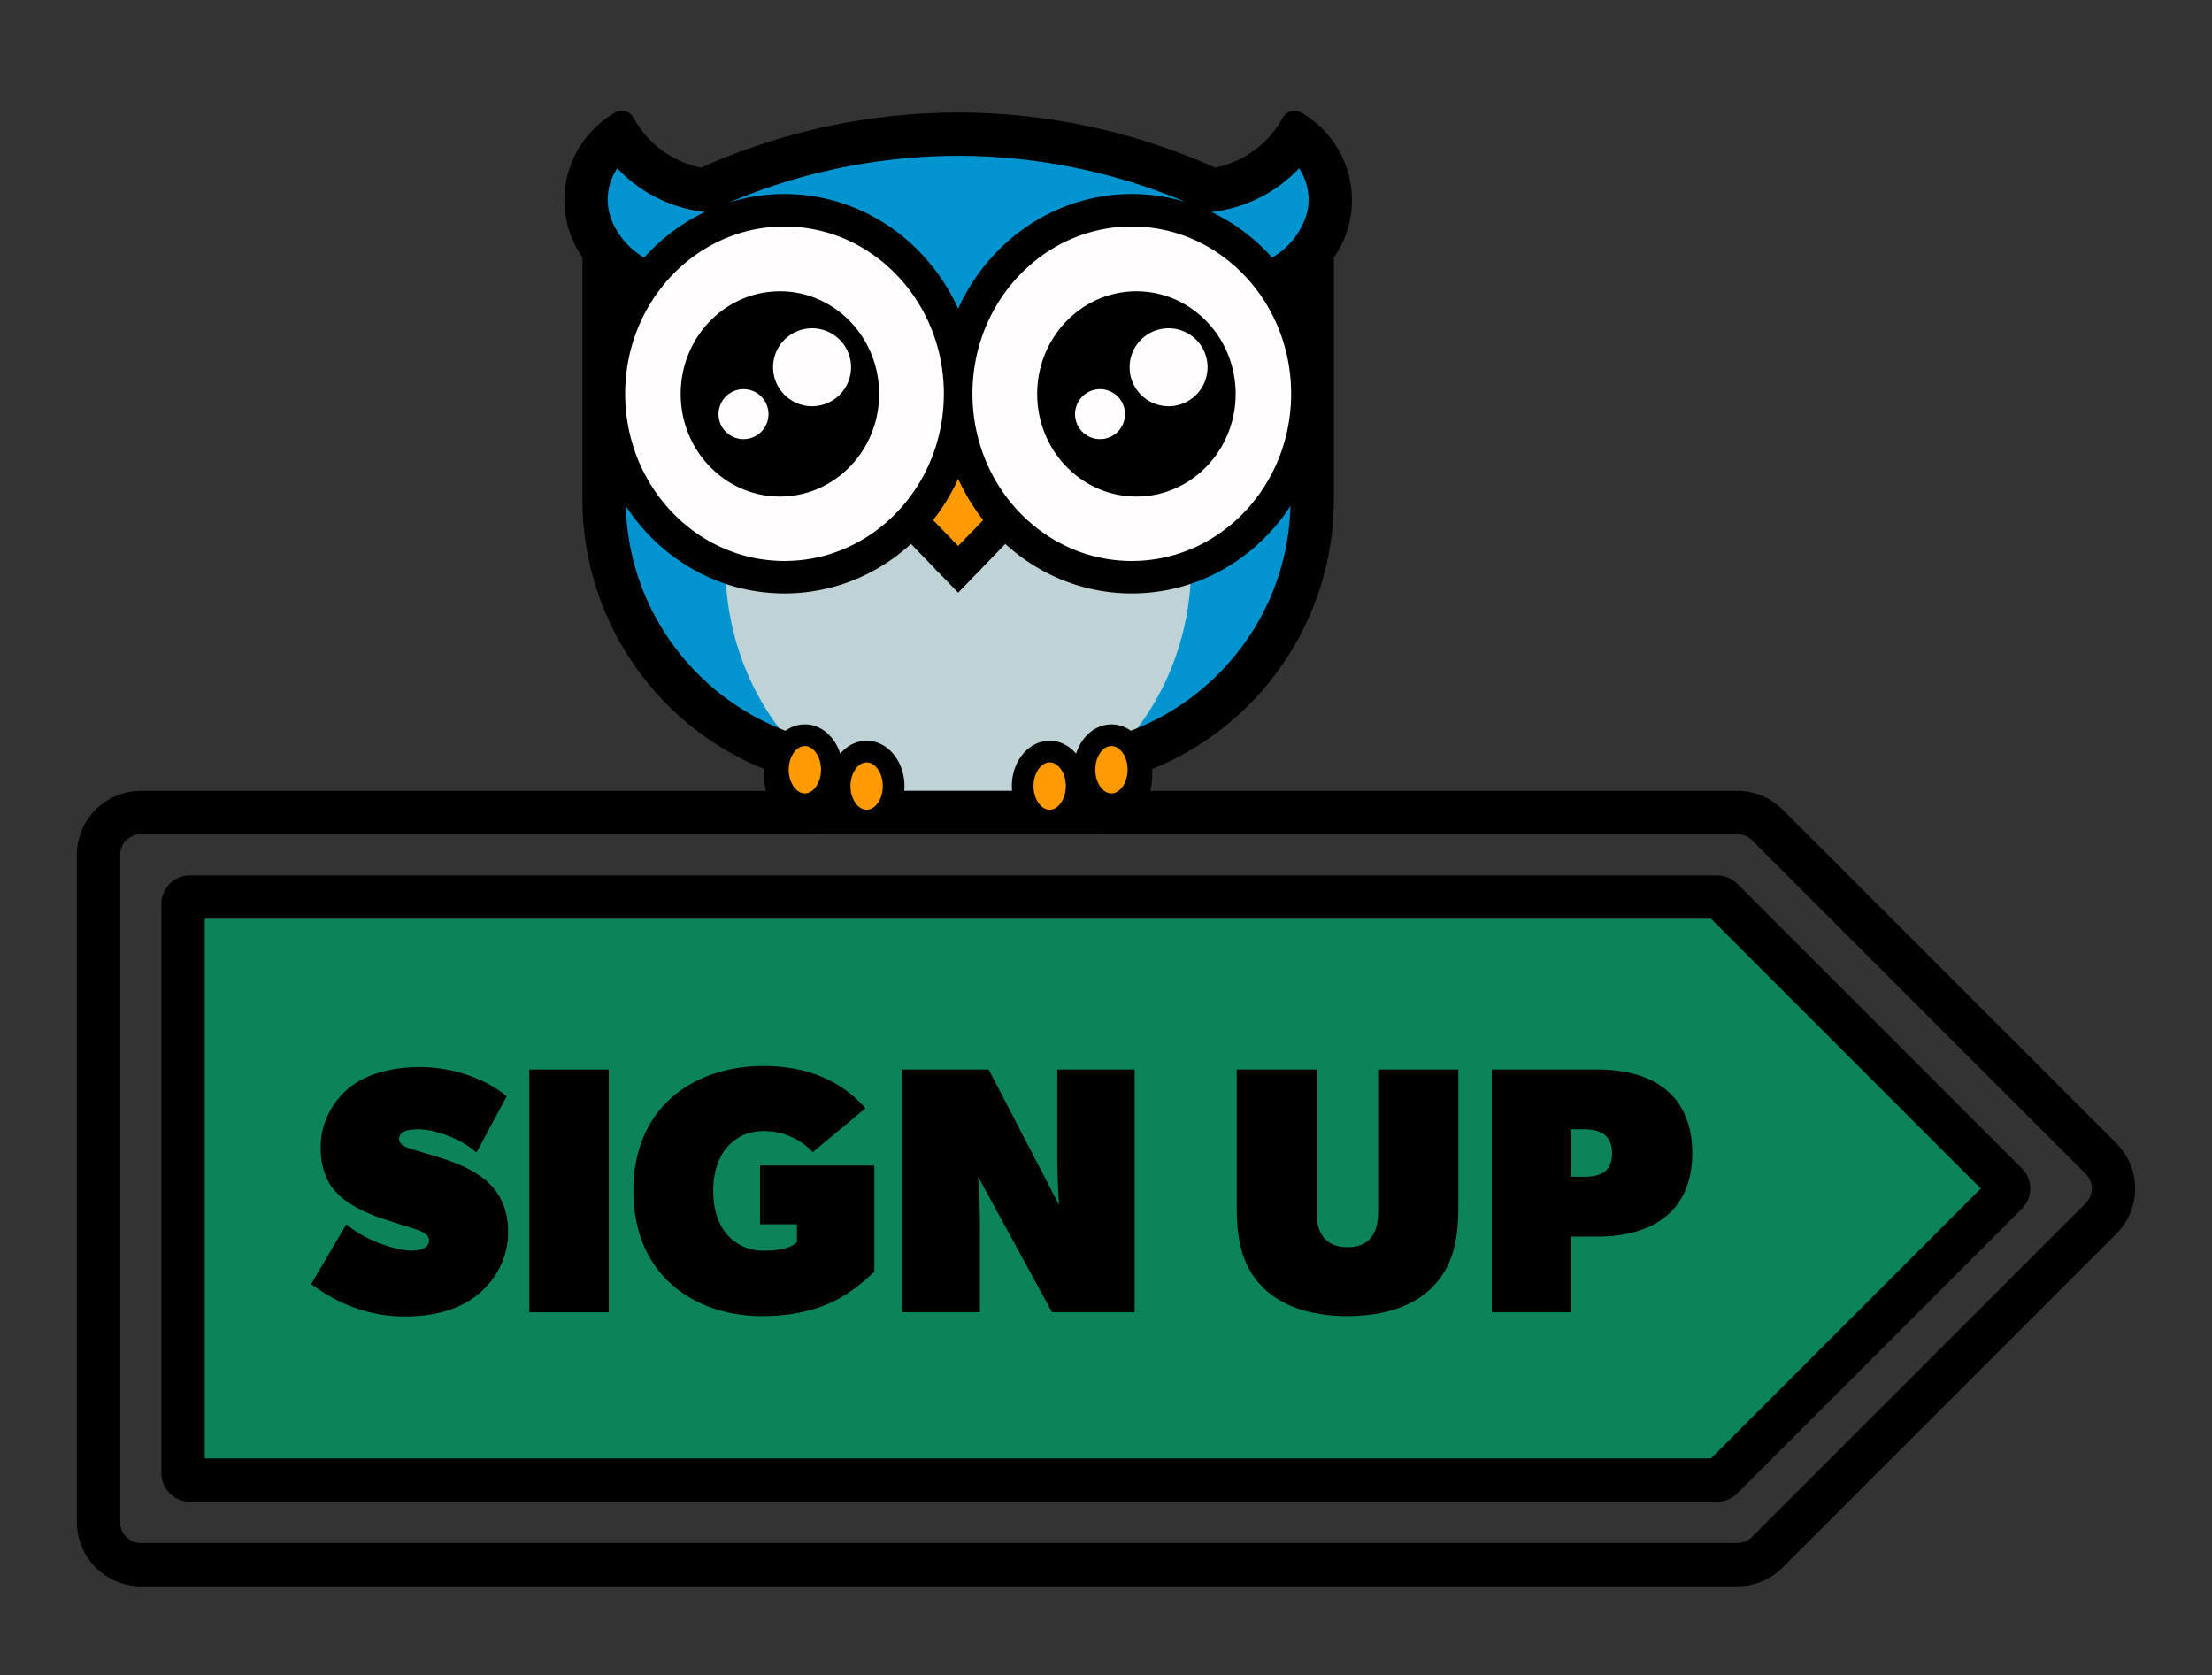 <svg id="Layer_1" data-name="Layer 1" xmlns="http://www.w3.org/2000/svg" width="1634.802" height="1238.172" viewBox="0 0 1634.802 1238.172">
  <rect x="0" y="0" width="1634.802" height="1238.172" fill="#333333" stroke="none"/>
  <defs>
    <style>
      .cls-1 {
        fill: #0b8459;
      }

      .cls-2 {
        fill: #0095d0;
      }

      .cls-3 {
        fill: #bfd3d6;
      }

      .cls-4 {
        fill: #fffdfe;
      }

      .cls-5 {
        fill: #ff9b00;
      }
    </style>
  </defs>
  <polygon class="cls-1" points="1264.703 1092.616 145.36 1092.616 145.36 668.51 1264.703 668.51 1475.569 880.563 1264.703 1092.616"/>
  <path d="M1284.049,1172.303H104.078a47.293,47.293,0,0,1-47.239-47.239V631.709A47.293,47.293,0,0,1,104.078,584.47H1284.049a46.929,46.929,0,0,1,33.4,13.837l246.678,246.678a47.236,47.236,0,0,1,0,66.802L1317.45,1158.465A46.929,46.929,0,0,1,1284.049,1172.303ZM104.078,616.47A15.256,15.256,0,0,0,88.839,631.709v493.356a15.256,15.256,0,0,0,15.239,15.239H1284.049a15.139,15.139,0,0,0,10.774-4.466L1541.501,889.16a15.236,15.236,0,0,0,0-21.546L1294.823,620.936a15.139,15.139,0,0,0-10.774-4.466Zm1164.965,493.355H140.317a21.024,21.024,0,0,1-21-21V667.948a21.024,21.024,0,0,1,21-21H1269.044a20.863,20.863,0,0,1,14.846,6.148l210.441,210.441a20.999,20.999,0,0,1,0,29.698l-210.439,210.439A20.862,20.862,0,0,1,1269.044,1109.825Zm-1117.727-32H1264.487l199.438-199.439-199.438-199.438H151.317Z"/>
  <g>
    <path d="M352.15,957.552c-14.299,10.92-32.239,15.34-53.039,15.34s-44.719-5.72-69.159-23.92l26-44.199c16.64,14.04,40.039,19.5,47.839,19.5s13.26-2.34,13.26-7.54-6.5-7.279-13-9.359c-6.5-1.82-20.8-6.5-26-8.32-24.959-9.88-41.079-21.579-41.079-51.478,0-19.5,10.14-34.579,20.799-43.419,10.92-9.1,28.859-15.6,52.779-15.6s48.359,8.579,63.959,21.579l-22.36,41.6c-13.52-11.96-33.279-17.16-42.639-17.16s-14.56,1.82-14.56,7.28c0,5.199,8.32,7.02,12.48,8.319s15.08,4.42,21.319,6.5c27.04,9.1,46.799,22.619,46.799,54.079C375.55,929.473,366.45,946.372,352.15,957.552Z"/>
    <path d="M391.15,969.772V790.375h58.759V969.772Z"/>
    <path d="M563.005,972.632c-48.099,0-94.898-28.859-94.898-92.559s46.799-92.298,96.198-92.298,70.198,25.999,75.398,31.199l-39,32.499a49.655,49.655,0,0,0-36.399-15.6c-20.8,0-37.179,15.6-37.179,44.199s16.379,44.199,37.179,44.199,24.699-6.5,24.699-6.5v-13H561.705V861.354h84.498v78.519C631.904,952.872,611.104,972.632,563.005,972.632Z"/>
    <path d="M777.505,969.772,722.906,869.674s1.3,19.499,1.3,32.499v67.599H667.007V790.375h63.699l51.999,100.099s-1.3-19.5-1.3-32.5V790.375h57.199V969.772Z"/>
    <path d="M1058.3,951.573c-13,12.999-33.799,21.06-62.398,21.06s-49.399-8.061-62.399-21.06-19.5-29.899-19.5-58.499V790.375h59.019V895.673c0,15.34,6.24,26,22.879,26s22.62-10.66,22.62-26V790.375H1077.8V893.074C1077.8,921.673,1071.3,938.573,1058.3,951.573Z"/>
    <path d="M1180.498,913.874h-19.24v55.898H1102.5V790.375h77.999c40.56,0,70.198,18.2,70.198,61.879C1250.696,895.673,1220.797,913.874,1180.498,913.874Zm-9.88-79.299h-9.62v35.1h9.62c12.22,0,20.8-3.641,20.8-17.42C1191.418,838.735,1182.578,834.575,1170.618,834.575Z"/>
  </g>
  <g>
    <polygon class="cls-2" points="462.034 108.013 520.974 141.856 614.173 115.144 713.712 101.045 809.484 115.144 861.03 124.374 895.294 141.856 960.569 110.003 981.472 129.911 976.495 181.672 967.154 382.74 931.224 502.187 844.011 566.721 827.187 606.398 600.169 606.398 576.395 586.304 567.971 551.334 485.039 499.201 450.104 419.123 449.104 194.612 435.003 148.824 449.104 115.144 462.034 108.013"/>
    <path class="cls-3" d="M833.937,546.419c27.13-31.874,44.347-74.062,46.23-120.638a48.065,48.065,0,0,1-9.647,2.66c-15.841,2.639-31.815.438-47.324-3.28a310.787,310.787,0,0,1-30.439-9.286c-15.267-5.361-29.242-11.123-41.421-22.102-11.006-9.921-18.815-23.088-24.898-36.452-1.147-2.52-2.292-5.061-3.397-7.617H690.136c-1.662,1.753-3.135,3.335-3.416,3.64-11.086,12.007-20.698,25.427-32.979,36.298-15.643,13.847-33.682,22.794-53.63,28.762-20.399,6.103-42.945,8.449-63.539,1.911-.165-.052-.317-.121-.479-.176.667,48.775,18.139,93.069,46.328,126.218a24.907,24.907,0,0,0-10.162,20.363c0,13.469,10.112,24.387,22.586,24.387,9.206,0,17.12-5.95,20.638-14.48.813.572,1.633,1.133,2.455,1.69-.013.336-.024.671-.024,1.01,0,13.469,10.112,24.387,22.586,24.387a21.605,21.605,0,0,0,15.158-6.308,158.083,158.083,0,0,0,104.991.038,21.599,21.599,0,0,0,15.117,6.27c12.474,0,22.586-10.918,22.586-24.387,0-.303-.011-.604-.021-.905.835-.565,1.662-1.143,2.488-1.723,3.533,8.491,11.428,14.407,20.607,14.407,12.474,0,22.586-10.918,22.586-24.387A24.919,24.919,0,0,0,833.937,546.419Z"/>
    <path class="cls-4" d="M836.624,160.073a129.55,129.55,0,0,0-128.495,113.083,129.521,129.521,0,1,0,0,32.893,129.536,129.536,0,1,0,128.495-145.975Z"/>
    <g>
      <ellipse class="cls-5" cx="640.499" cy="583.087" rx="19.421" ry="23.312"/>
      <ellipse class="cls-5" cx="594.844" cy="568.574" rx="18.601" ry="22.328"/>
      <ellipse class="cls-5" cx="775.764" cy="583.087" rx="17.485" ry="20.988"/>
      <ellipse class="cls-5" cx="821.424" cy="568.574" rx="18.601" ry="22.328"/>
    </g>
    <polygon class="cls-5" points="678.33 389.971 708.129 420.496 741.703 387.98 710.016 339.869 678.33 389.971"/>
    <g>
      <path d="M576.395,215.289c-40.5,0-73.332,33.955-73.332,75.839s32.832,75.839,73.332,75.839,73.332-33.955,73.332-75.839S616.895,215.289,576.395,215.289ZM549.5,324.539a18.471,18.471,0,1,1,18.471-18.471A18.471,18.471,0,0,1,549.5,324.539Zm50.669-24.32a28.809,28.809,0,1,1,28.809-28.809A28.809,28.809,0,0,1,600.169,300.219Z"/>
      <path d="M766.547,291.128c0,41.885,32.832,75.839,73.332,75.839s73.332-33.955,73.332-75.839-32.832-75.839-73.332-75.839S766.547,249.243,766.547,291.128Zm68.297-19.718a28.809,28.809,0,1,1,28.809,28.809A28.809,28.809,0,0,1,834.844,271.41Zm-40.331,34.658A18.471,18.471,0,1,1,812.984,324.539,18.471,18.471,0,0,1,794.513,306.068Z"/>
      <path d="M997.754,133.394c-.19-.93-.39-1.85-.61-2.76-.11-.47-.22-.94-.34-1.4q-.36-1.35-.75-2.7v-.02c-.14-.48-.29-.96-.45-1.43-.08-.26-.16-.52-.26-.78l-.36-1.05a.295.295,0,0,0-.04-.11c-.12-.34-.24-.68-.37-1.02a69.884,69.884,0,0,0-2.92-6.84c-.24-.49-.49-.99-.74-1.48-.26-.49-.51-.97-.78-1.46-.26-.48-.53-.96-.8-1.44-1.1-1.9-2.28-3.76-3.53-5.56-1.25-1.81-2.59-3.56-4-5.24-.01-.01-.02-.03-.04-.04-.92-1.12-1.86-2.2-2.85-3.25a75.006,75.006,0,0,0-17.099-13.583,10.015,10.015,0,0,0-13.833,3.842,73.339,73.339,0,0,1-49.688,36.75,1.162,1.162,0,0,1-.18.04,468.195,468.195,0,0,0-164.79-40.02c-1.14-.06-2.29-.12-3.43-.18-1.5-.07-3.01-.14-4.52-.2-1.39-.05-2.79-.09-4.19-.13q-6.06-.18-12.13-.19h-1c-1.31,0-2.61.01-3.92.02-1.03.01-2.05.02-3.08.04-.77.01-1.53.02-2.29.04-1.04.02-2.07.04-3.1.07-.49.01-.97.03-1.46.04-.8.03-1.6.06-2.39.08q-3.09.12-6.16.27c-1.03.05-2.06.1-3.09.16q-4.62.255-9.24.62c-.88.06-1.77.13-2.66.21-.3.01-.59.04-.89.07q-5.91.495-11.83,1.15c-3.01.33-6.03.69-9.04,1.08q-2.115.27-4.23.57a467.739,467.739,0,0,0-126.52,36.29l-.013.002a72.794,72.794,0,0,1-34.987-17.781,73.454,73.454,0,0,1-14.871-18.997A10.015,10.015,0,0,0,454.45,83.233a75.186,75.186,0,0,0-17.106,13.581l-2.89,3.29c-1.4,1.68-2.74,3.43-4,5.24a74.341,74.341,0,0,0,0,85.01v178.85a215.031,215.031,0,0,0,134.27,199.12v5.27a42.81,42.81,0,0,0,42.81,42.81h201.2a42.859,42.859,0,0,0,42.81-42.81v-5.27a215.047,215.047,0,0,0,134.26-199.12V190.334c.99-1.41,1.92-2.87,2.81-4.35.45-.74.88-1.49,1.3-2.25s.82-1.53,1.22-2.3c.19-.38.38-.77.58-1.15-.01-.01-.01-.01,0-.01.37-.79.74-1.57,1.09-2.37.22-.5.43-1,.64-1.5.18-.43.36-.86.53-1.3.43-1.09.84-2.19,1.22-3.3a74.763,74.763,0,0,0,2.56-38.41Zm-342.46-14.95c1.35-.17,2.69-.33,4.04-.48,1.39-.16,2.78-.32,4.17-.46,1.44-.15,2.87-.29,4.31-.43,1.48-.14,2.97-.28,4.45-.4.3-.04.61-.06.92-.08,1.81-.16,3.61-.29,5.42-.42q2.865-.21,5.74-.36c1.91-.11,3.82-.21,5.73-.28,1.52-.07,3.05-.12,4.57-.17.14,0,.29-.01.43-.01.82-.03,1.65-.06,2.47-.07,1.06-.04,2.11-.06,3.16-.07,1.21-.03,2.42-.04,3.64-.04q1.47-.03,2.94-.03h1.57c-.86,0-1.71.01-2.57.03.98-.02,1.97-.03,2.95-.02.77-.01,1.55,0,2.32.01.3,0,.59,0,.89.01.65,0,1.31.01,1.97.02q3.165.045,6.33.14c.47.01.95.03,1.42.05,1.15.03,2.31.07,3.47.12,1.85.08,3.7.17,5.56.27,1.62.08,3.24.18,4.86.29,1.62.1,3.24.22,4.85.35,1.62.12,3.23.25,4.85.4,1.62.13,3.23.29,4.85.46,1.61.15,3.23.32,4.84.51,1.43.16,2.86.33,4.28.5q5.925.72,11.83,1.6c1.22.18,2.43.37,3.65.56.03.01.07.01.11.02a436,436,0,0,1,101.15,28.87,137.154,137.154,0,0,0-95.57,5.83,141.099,141.099,0,0,0-45.07,31.87,147.657,147.657,0,0,0-27.69,41.06,147.838,147.838,0,0,0-27.68-41.06,141.209,141.209,0,0,0-45.07-31.87,137.056,137.056,0,0,0-96.57-5.51A435.029,435.029,0,0,1,655.294,118.444Zm71.36,265.9-18.52,19.14-18.52-19.14a147.138,147.138,0,0,0,18.52-30.47A147.138,147.138,0,0,0,726.654,384.344Zm-277.55-236.51a43.943,43.943,0,0,1,1.34-10.61,42.544,42.544,0,0,1,5.73-12.85,104.931,104.931,0,0,0,64.8,32.29,141.277,141.277,0,0,0-41.82,30.37q-1.575,1.65-3.08,3.34a55.454,55.454,0,0,1-18.49-17.32C455.134,169.324,449.144,159.974,449.104,147.834Zm130.7,19.55c58.52,0,107.05,44.8,116.21,103.48v.01a130.335,130.335,0,0,1,0,40.21v.01c-9.16,58.7-57.69,103.48-116.21,103.48-65.04,0-117.77-55.33-117.77-123.59S514.764,167.384,579.804,167.384Zm15.04,418.92c-6.48,0-11.94-8.01-11.94-17.49,0-9.47,5.46-17.48,11.94-17.48,6.47,0,11.94,8.01,11.94,17.48C606.784,578.294,601.314,586.304,594.844,586.304Zm45.66,12.09c-6.48,0-11.95-8-11.95-17.48s5.47-17.49,11.95-17.49c6.47,0,11.94,8.01,11.94,17.49S646.974,598.394,640.504,598.394Zm135.26,0c-6.47,0-11.94-8-11.94-17.48s5.47-17.49,11.94-17.49,11.94,8.01,11.94,17.49S782.234,598.394,775.764,598.394Zm57.6-29.58c0,9.48-5.47,17.49-11.94,17.49-6.48,0-11.94-8.01-11.94-17.49,0-9.47,5.46-17.48,11.94-17.48C827.894,551.334,833.364,559.344,833.364,568.814Zm18.18-35.64q-7.725,3.795-15.84,6.87a24.404,24.404,0,0,0-14.28-4.71c-11.93,0-22.14,9.01-26.13,21.65-5.04-5.91-11.93-9.56-19.53-9.56-15.41,0-27.94,15.02-27.94,33.49,0,1.18.05,2.34.15,3.49h-79.68c.1-1.15.15-2.31.15-3.49,0-18.47-12.54-33.49-27.94-33.49-7.6,0-14.49,3.65-19.53,9.56-3.99-12.64-14.2-21.65-26.13-21.65a24.404,24.404,0,0,0-14.28,4.71q-8.115-3.06-15.84-6.88c-59.18-29.11-100.41-89.34-102.2-159.21a145.527,145.527,0,0,0,16.63,20.98,141.207,141.207,0,0,0,45.07,31.87,137.113,137.113,0,0,0,111.16,0,140.347,140.347,0,0,0,37.89-24.84l18.16,18.77-.11.12,3.53,3.42,13.01,13.44.27.28,13.28-13.72,3.53-3.42-.11-.12,18.16-18.77a140.396,140.396,0,0,0,37.9,24.84,137.09,137.09,0,0,0,111.15,0,141.097,141.097,0,0,0,45.07-31.87,145.98,145.98,0,0,0,16.62-20.96C951.944,443.834,910.714,504.054,851.544,533.174Zm-15.07-118.6c-58.52,0-107.06-44.79-116.21-103.49a130.335,130.335,0,0,1,0-40.21c9.15-58.69,57.69-103.49,116.21-103.49,65.04,0,117.76,55.34,117.76,123.6S901.514,414.574,836.474,414.574Zm130.68-266.76v.02c-.04,12.13-6.03,21.47-8.48,25.2a55.37,55.37,0,0,1-18.5,17.32q-1.5-1.68-3.06-3.32a141.149,141.149,0,0,0-41.82-30.37,104.905,104.905,0,0,0,64.8-32.29c.72,1.1,1.4,2.22,2.02,3.38.06.12.13.24.19.36.18.34.36.69.53,1.05.13.26.26.53.39.8.18.4.36.8.54,1.21a40.595,40.595,0,0,1,1.53,4.21c.16.48.3.97.42,1.46a.09.09,0,0,1,.01.05c.04.1.06.21.09.31.09.33.25.99.43,1.88.08.37.16.78.24,1.22.06.35.12.72.18,1.12.12.83.24,1.75.33,2.73.02.25.04.5.06.76.03.48.06.97.07,1.48q.03.66.03,1.35Z"/>
    </g>
  </g>
</svg>
